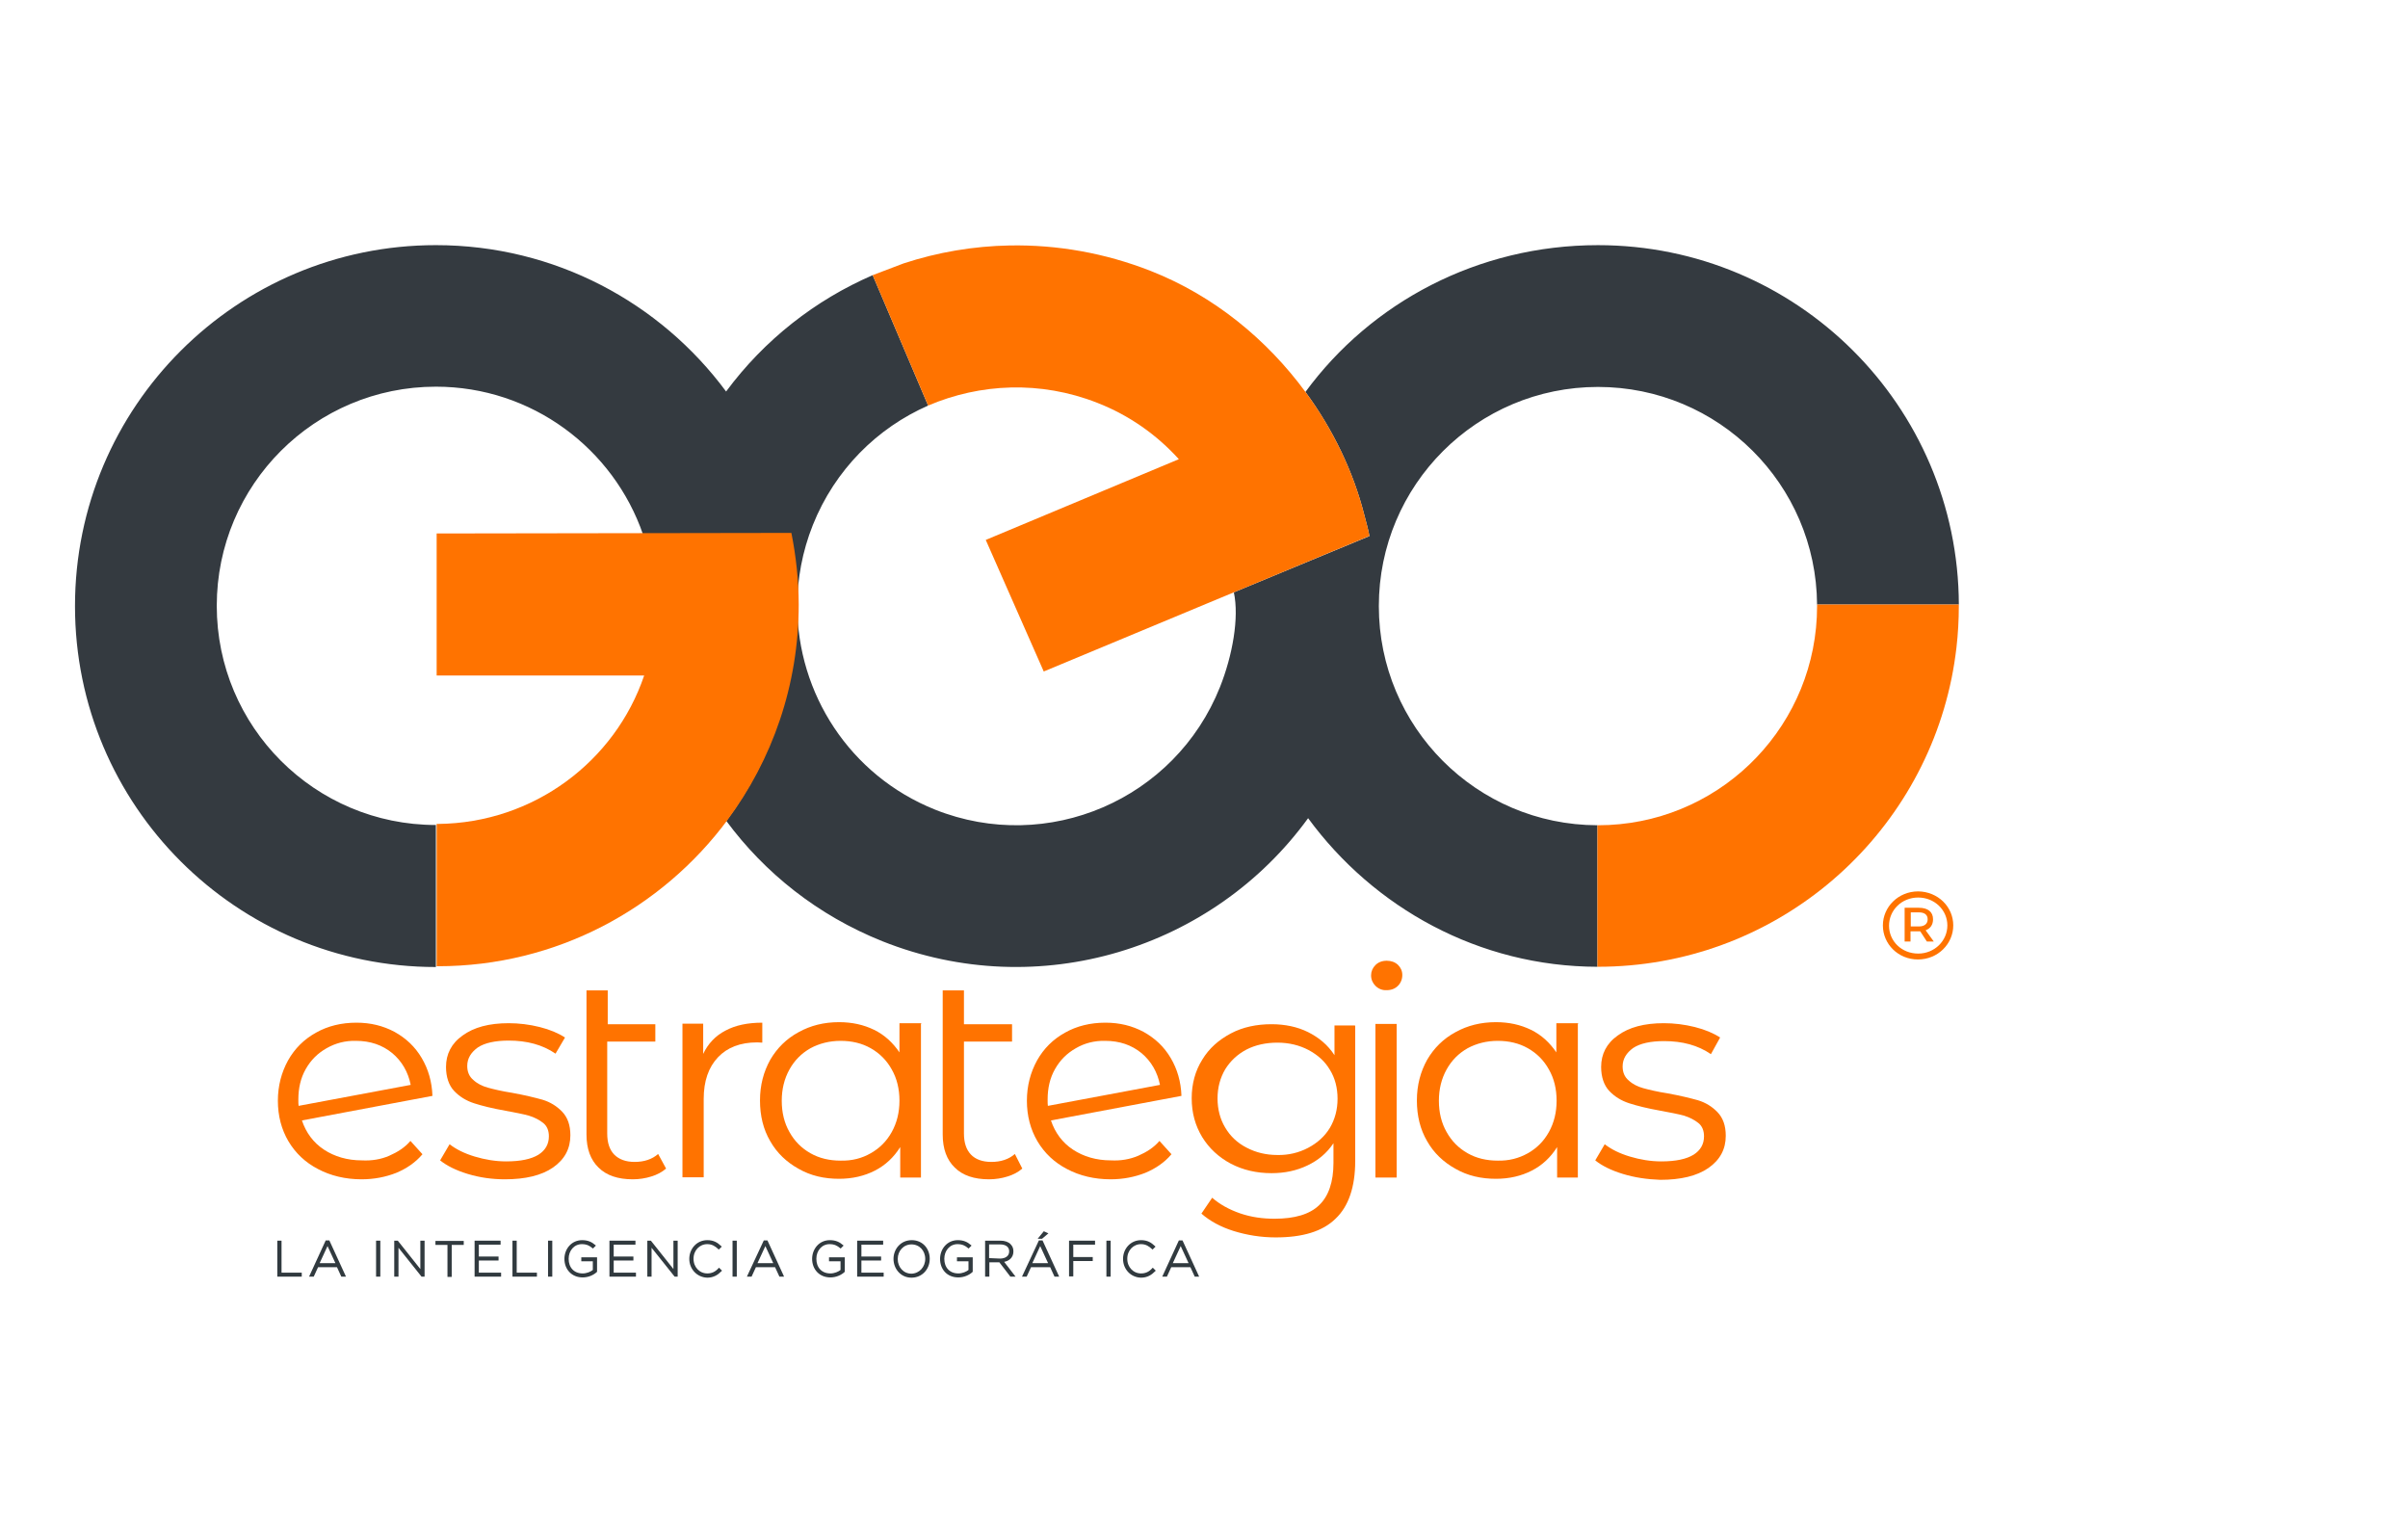 <?xml version="1.0" encoding="UTF-8" standalone="no"?>
<!-- Created with Inkscape (http://www.inkscape.org/) -->

<svg
   xmlns:dc="http://purl.org/dc/elements/1.1/"
   xmlns:cc="http://creativecommons.org/ns#"
   xmlns:rdf="http://www.w3.org/1999/02/22-rdf-syntax-ns#"
   xmlns:svg="http://www.w3.org/2000/svg"
   xmlns="http://www.w3.org/2000/svg"
   xmlns:sodipodi="http://sodipodi.sourceforge.net/DTD/sodipodi-0.dtd"
   xmlns:inkscape="http://www.inkscape.org/namespaces/inkscape"
   version="1.1"
   id="svg2"
   xml:space="preserve"
   width="150"
   height="95"
   viewBox="0 0 150 95"
   sodipodi:docname="geoestrategias_web.svg"
   inkscape:version="0.92.4 (5da689c313, 2019-01-14)"><defs
     id="defs6"><clipPath
       clipPathUnits="userSpaceOnUse"
       id="clipPath18"><path
         d="M 0,450 H 780 V 0 H 0 Z"
         id="path16"
         inkscape:connector-curvature="0" /></clipPath><clipPath
       clipPathUnits="userSpaceOnUse"
       id="clipPath240"><path
         d="M 0,450 H 780 V 0 H 0 Z"
         id="path238"
         inkscape:connector-curvature="0" /></clipPath><clipPath
       clipPathUnits="userSpaceOnUse"
       id="clipPath248"><path
         d="M 16.339,424.047 H 753.939 v -282.6 H 16.339 Z"
         id="path246"
         inkscape:connector-curvature="0" /></clipPath><clipPath
       clipPathUnits="userSpaceOnUse"
       id="clipPath324"><path
         d="m 271.384,198.533 c 15.051,-20.211 35.691,-36.65 60.801,-46.71 v 0 l 20.7,51.5 c -30.63,12.249 -52.168,40.782 -53.739,77.894 v 0 c -1.059,-34.224 -11.864,-61.057 -27.762,-82.684"
         id="path322"
         inkscape:connector-curvature="0" /></clipPath><clipPath
       clipPathUnits="userSpaceOnUse"
       id="clipPath332"><path
         d="m 214.74,297.719 h 127 v -127 h -127 z"
         id="path330"
         inkscape:connector-curvature="0" /></clipPath><clipPath
       clipPathUnits="userSpaceOnUse"
       id="clipPath336"><path
         d="m 214.74,297.719 h 127 v -127 h -127 z"
         id="path334"
         inkscape:connector-curvature="0" /></clipPath></defs><sodipodi:namedview
     pagecolor="#ffffff"
     bordercolor="#666666"
     borderopacity="1"
     objecttolerance="10"
     gridtolerance="10"
     guidetolerance="10"
     inkscape:pageopacity="0"
     inkscape:pageshadow="2"
     inkscape:window-width="1920"
     inkscape:window-height="1013"
     id="namedview4"
     showgrid="false"
     inkscape:zoom="4"
     inkscape:cx="95.462098"
     inkscape:cy="63.095941"
     inkscape:window-x="-9"
     inkscape:window-y="29"
     inkscape:window-maximized="1"
     inkscape:current-layer="g10" /><g
     id="g10"
     inkscape:groupmode="layer"
     inkscape:label="logo_geoestrategias"
     transform="matrix(1.333,0,0,-1.333,0,95)"><g
       id="g244" /><g
       id="g318"><g
         id="g320"
         clip-path="url(#clipPath324)"><g
           id="g326"><g
             id="g328" /><g
             id="g348"><g
               clip-path="url(#clipPath332)"
               id="g346"
               style="opacity:0.6"><g
                 id="g344"><g
                   id="g338" /><g
                   id="g342"><g
                     clip-path="url(#clipPath336)"
                     id="g340" /></g></g></g></g></g></g></g><g
       id="g1403"
       transform="matrix(0.148,0,0,0.148,-0.547,2.971)"
       style="fill:#343a40;fill-opacity:1;stroke:#343a40;stroke-opacity:1"><g
         style="stroke:#343a40;stroke-opacity:1;fill:#343a40;fill-opacity:1"
         transform="translate(470.069,288.137)"
         id="g284" /><g
         style="stroke:#343a40;stroke-opacity:1;fill:#343a40;fill-opacity:1"
         transform="translate(328.659,412.297)"
         id="g288" /></g><g
       id="g1397"
       transform="matrix(0.148,0,0,0.148,-0.547,2.971)"
       style="stroke:#343a40;stroke-opacity:1;fill:#343a40;fill-opacity:1"><g
         style="fill:#343a40;fill-opacity:1;stroke:#343a40;stroke-opacity:1"
         id="g1335"><g
           style="fill:#343a40;fill-opacity:1;stroke:#343a40;stroke-opacity:1"
           id="g260"
           transform="translate(612.439,196.947)" /><g
           style="fill:#343a40;fill-opacity:1;stroke:#343a40;stroke-opacity:1"
           id="g264"
           transform="translate(526.089,282.747)" /></g></g><g
       id="g276"
       transform="matrix(0.148,0,0,0.148,64.082,64.115)"
       style="fill:#ff7300;fill-opacity:1;stroke:#ff7300;stroke-opacity:1" /><g
       id="g1213"
       transform="matrix(0.808,0,0,0.808,1.997,6.803)"><g
         style="fill:#ff7300;fill-opacity:1"
         transform="matrix(0.148,0,0,0.148,-0.547,2.971)"
         id="g1643"><g
           style="fill:#ff7300;fill-opacity:1"
           id="g20"
           transform="translate(736.887,157.027)"><path
             d="M 0,0 C 2.101,0 3.4,1 3.4,2.8 3.4,4.6 2.101,5.5 0,5.5 H -3.199 V 0 Z m 2.601,-1.5 3.2,-4.4 h -2.7 l -2.601,4 h -0.6 -3.2 v -4 H -5.6 V 7.3 h 5.5 c 3.6,0 5.6,-1.6 5.6,-4.5 0,-2.1 -1,-3.6 -2.899,-4.3 m 8.5,1.9 c 0,6 -5,10.9 -11.401,10.9 -6.5,0 -11.399,-5 -11.399,-11 0,-6 4.899,-10.9 11.399,-10.9 6.401,0 11.401,5 11.401,11 m 2.299,0 c 0,-7.2 -6,-13.3 -13.799,-13.3 -7.701,0 -13.701,6 -13.701,13.3 0,7.2 6,13.3 13.8,13.3 7.7,-0.1 13.7,-6 13.7,-13.3"
             style="fill:#ff7300;fill-opacity:1;fill-rule:nonzero;stroke:none"
             id="path22"
             inkscape:connector-curvature="0" /></g><g
           style="fill:#ff7300;fill-opacity:1"
           id="g24"
           transform="translate(114.587,109.427)"><path
             d="m 0,0 c -3.5,-2 -6.1,-4.601 -8.1,-8.101 -2,-3.5 -2.9,-7.5 -2.9,-11.899 0,-1.101 0,-2 0.1,-2.5 l 43.8,8.199 c -1,5 -3.4,9.2 -7.2,12.401 C 21.8,1.3 17.1,2.899 11.5,2.899 7.3,3 3.5,2 0,0 m 24.5,-42 c 3.2,1.399 6.1,3.199 8.3,5.8 l 4.7,-5.2 c -2.7,-3.201 -6.2,-5.601 -10.3,-7.3 -4.1,-1.601 -8.6,-2.5 -13.5,-2.5 -6.3,0 -12.1,1.399 -17,4 -5,2.599 -8.8,6.2 -11.6,10.899 -2.7,4.601 -4.1,9.901 -4.1,15.8 0,5.801 1.4,11.101 4,15.801 2.6,4.599 6.2,8.199 10.9,10.8 4.6,2.599 9.9,3.899 15.8,3.899 5.5,0 10.4,-1.199 14.9,-3.6 4.5,-2.5 8,-5.799 10.6,-10.2 2.6,-4.399 4,-9.3 4.2,-14.8 l -51,-9.599 c 1.6,-4.801 4.5,-8.7 8.6,-11.401 4.1,-2.7 9.1,-4.2 14.8,-4.2 C 17.7,-44 21.3,-43.4 24.5,-42"
             style="fill:#ff7300;fill-opacity:1;fill-rule:nonzero;stroke:none"
             id="path26"
             inkscape:connector-curvature="0" /></g><g
           style="fill:#ff7300;fill-opacity:1"
           id="g28"
           transform="translate(169.787,60.327)"><path
             d="m 0,0 c -4.6,1.4 -8.2,3.2 -10.8,5.3 l 3.7,6.3 C -4.5,9.6 -1.3,8 2.7,6.8 6.7,5.601 10.8,4.9 15,4.9 c 5.7,0 9.8,0.9 12.6,2.6 2.7,1.7 4.1,4.101 4.1,7.2 0,2.2 -0.7,4 -2.2,5.2 -1.5,1.201 -3.4,2.201 -5.7,2.9 -2.2,0.6 -5.3,1.2 -9.1,1.9 -5.1,0.901 -9.1,1.901 -12.2,2.901 -3.1,1 -5.7,2.599 -7.8,4.799 -2.1,2.201 -3.2,5.5 -3.2,9.4 0,5 2.1,9.2 6.5,12.3 4.4,3.2 10.3,4.8 18,4.8 4,0 8.1,-0.5 12.1,-1.5 4,-1 7.3,-2.4 9.9,-4.1 L 34.3,47 C 29.2,50.5 23.1,52.101 16,52.101 10.7,52.101 6.6,51.2 3.9,49.4 1.3,47.5 -0.2,45.2 -0.2,42.2 c 0,-2.2 0.7,-4.1 2.4,-5.5 1.5,-1.4 3.5,-2.4 5.7,-3 2.2,-0.6 5.5,-1.4 9.4,-2 5,-0.9 9,-1.9 11.9,-2.7 3,-0.9 5.6,-2.5 7.7,-4.7 2.1,-2.2 3.2,-5.2 3.2,-9.2 C 40.1,9.9 37.9,5.7 33.3,2.5 28.8,-0.6 22.5,-2.1 14.5,-2.1 9.5,-2.1 4.6,-1.399 0,0"
             style="fill:#ff7300;fill-opacity:1;fill-rule:nonzero;stroke:none"
             id="path30"
             inkscape:connector-curvature="0" /></g><g
           style="fill:#ff7300;fill-opacity:1"
           id="g32"
           transform="translate(247.287,62.427)"><path
             d="M 0,0 C -1.6,-1.4 -3.5,-2.4 -5.8,-3.101 -8,-3.801 -10.5,-4.2 -13,-4.2 c -5.8,0 -10.3,1.5 -13.4,4.599 -3.1,3 -4.7,7.3 -4.7,12.901 v 56.3 h 8.3 V 56.399 H -4.2 V 49.6 H -23 V 13.699 c 0,-3.599 0.9,-6.3 2.7,-8.2 1.9,-1.899 4.5,-2.899 8,-2.899 3.7,0 6.8,1 9.2,3.099 z"
             style="fill:#ff7300;fill-opacity:1;fill-rule:nonzero;stroke:none"
             id="path34"
             inkscape:connector-curvature="0" /></g><g
           style="fill:#ff7300;fill-opacity:1"
           id="g36"
           transform="translate(270.487,116.327)"><path
             d="M 0,0 C 3.9,2.101 8.7,3.101 14.4,3.101 V -4.7 l -2,0.1 C 5.8,-4.6 0.7,-6.6 -2.9,-10.399 -6.6,-14.3 -8.5,-19.7 -8.5,-26.7 v -30.6 h -8.3 v 60 h 8.1 V -9.1 c 1.9,4 4.8,7.1 8.7,9.1"
             style="fill:#ff7300;fill-opacity:1;fill-rule:nonzero;stroke:none"
             id="path38"
             inkscape:connector-curvature="0" /></g><g
           style="fill:#ff7300;fill-opacity:1"
           id="g40"
           transform="translate(327.287,68.427)"><path
             d="m 0,0 c 3.5,2 6.2,4.699 8.2,8.3 2,3.599 3,7.7 3,12.2 0,4.6 -1,8.699 -3,12.199 C 6.2,36.3 3.5,39 0,41 c -3.5,2 -7.5,2.899 -11.8,2.899 -4.3,0 -8.3,-1 -11.8,-2.899 -3.5,-2 -6.2,-4.7 -8.2,-8.301 -2,-3.599 -3,-7.699 -3,-12.199 0,-4.601 1,-8.7 3,-12.2 2,-3.601 4.7,-6.3 8.2,-8.3 3.5,-2 7.5,-2.9 11.8,-2.9 C -7.3,-3 -3.5,-2 0,0 m 19.6,50.5 v -60 H 11.5 V 2.399 c -2.5,-4 -5.8,-7.099 -9.9,-9.2 -4.1,-2.099 -8.8,-3.2 -14,-3.2 -5.8,0 -11.1,1.2 -15.8,3.9 -4.7,2.6 -8.5,6.201 -11.1,10.8 -2.7,4.601 -4,9.901 -4,15.901 0,6 1.4,11.2 4,15.899 2.7,4.601 6.3,8.2 11.1,10.801 4.7,2.599 9.9,3.899 15.8,3.899 5.1,0 9.6,-1 13.7,-3 4.1,-2 7.3,-5 9.9,-8.8 V 50.8 h 8.5 v -0.3 z"
             style="fill:#ff7300;fill-opacity:1;fill-rule:nonzero;stroke:none"
             id="path42"
             inkscape:connector-curvature="0" /></g><g
           style="fill:#ff7300;fill-opacity:1"
           id="g44"
           transform="translate(386.487,62.427)"><path
             d="M 0,0 C -1.6,-1.4 -3.5,-2.4 -5.8,-3.101 -8,-3.801 -10.5,-4.2 -13,-4.2 c -5.8,0 -10.3,1.5 -13.4,4.599 -3.1,3 -4.7,7.3 -4.7,12.901 v 56.3 h 8.3 V 56.399 H -4 V 49.6 H -22.8 V 13.699 c 0,-3.599 0.9,-6.3 2.7,-8.2 1.8,-1.899 4.5,-2.899 8,-2.899 3.7,0 6.8,1 9.2,3.099 z"
             style="fill:#ff7300;fill-opacity:1;fill-rule:nonzero;stroke:none"
             id="path46"
             inkscape:connector-curvature="0" /></g><g
           style="fill:#ff7300;fill-opacity:1"
           id="g48"
           transform="translate(407.387,109.427)"><path
             d="m 0,0 c -3.5,-2 -6.1,-4.601 -8.1,-8.101 -2,-3.5 -2.9,-7.5 -2.9,-11.899 0,-1.101 0,-2 0.1,-2.5 l 43.8,8.199 c -1,5 -3.4,9.2 -7.2,12.401 C 21.8,1.3 17.1,2.899 11.5,2.899 7.3,3 3.4,2 0,0 m 24.4,-42 c 3.2,1.399 6.1,3.199 8.3,5.8 l 4.7,-5.2 c -2.7,-3.201 -6.2,-5.601 -10.3,-7.3 -4.1,-1.601 -8.6,-2.5 -13.5,-2.5 -6.3,0 -12.1,1.399 -17,4 -5,2.599 -8.8,6.2 -11.6,10.899 -2.7,4.601 -4.1,9.901 -4.1,15.8 0,5.801 1.4,11.101 4,15.801 2.6,4.599 6.2,8.199 10.9,10.8 4.6,2.599 9.9,3.899 15.8,3.899 5.5,0 10.4,-1.199 14.9,-3.6 4.5,-2.5 8,-5.799 10.6,-10.2 2.6,-4.399 4,-9.3 4.2,-14.8 l -51,-9.599 c 1.6,-4.801 4.5,-8.7 8.6,-11.401 4.1,-2.7 9.1,-4.2 14.8,-4.2 C 17.6,-44 21.1,-43.4 24.4,-42"
             style="fill:#ff7300;fill-opacity:1;fill-rule:nonzero;stroke:none"
             id="path50"
             inkscape:connector-curvature="0" /></g><g
           style="fill:#ff7300;fill-opacity:1"
           id="g52"
           transform="translate(498.187,70.527)"><path
             d="m 0,0 c 3.6,1.9 6.5,4.5 8.5,7.8 2,3.4 3,7.2 3,11.4 0,4.2 -1,8.1 -3,11.3 -2,3.399 -4.8,5.8 -8.3,7.7 -3.6,1.9 -7.7,2.9 -12.2,2.9 -4.5,0 -8.6,-0.9 -12.1,-2.701 -3.6,-1.899 -6.3,-4.5 -8.3,-7.699 -2,-3.4 -3,-7.2 -3,-11.4 0,-4.2 1,-8.1 3,-11.401 2,-3.399 4.8,-6 8.3,-7.799 3.6,-1.9 7.6,-2.9 12.1,-2.9 4.3,-0.1 8.4,0.9 12,2.8 M 18.4,47.7 V -5.1 c 0,-10.2 -2.6,-17.8 -7.7,-22.6 -5.1,-5 -12.9,-7.3 -23.4,-7.3 -5.7,0 -11.2,0.9 -16.4,2.5 -5.1,1.6 -9.3,3.9 -12.6,6.8 l 4.2,6.2 c 3,-2.6 6.6,-4.6 10.9,-6.1 4.4,-1.5 8.8,-2.1 13.5,-2.1 7.8,0 13.7,1.7 17.4,5.3 3.7,3.5 5.6,9.1 5.6,16.5 v 7.7 c -2.6,-3.9 -6,-6.7 -10.2,-8.7 -4.2,-2 -8.8,-3 -14,-3 -5.8,0 -11.1,1.2 -15.9,3.7 -4.7,2.5 -8.5,6 -11.2,10.4 -2.7,4.5 -4.1,9.4 -4.1,15.2 0,5.6 1.4,10.7 4.1,15 2.7,4.5 6.5,7.8 11.2,10.3 4.7,2.5 10.1,3.6 15.9,3.6 5.2,0 10.1,-1 14.3,-3.1 4.2,-2.1 7.7,-5 10.3,-9 v 11.6 h 8 v -0.1 z"
             style="fill:#ff7300;fill-opacity:1;fill-rule:nonzero;stroke:none"
             id="path54"
             inkscape:connector-curvature="0" /></g><path
           d="m 524.487,118.927 h 8.3 v -60 h -8.3 z m 0,14.9 c -1.1,1.1 -1.7,2.5 -1.7,4.1 0,1.5 0.6,2.9 1.7,4 1.101,1.1 2.6,1.699 4.4,1.699 1.701,0 3.201,-0.5 4.4,-1.599 1.1,-1.1 1.7,-2.401 1.7,-4 0,-1.6 -0.6,-3.1 -1.7,-4.2 -1.1,-1.1 -2.6,-1.701 -4.4,-1.701 -1.8,-0.099 -3.3,0.601 -4.4,1.701"
           style="fill:#ff7300;fill-opacity:1;fill-rule:nonzero;stroke:none"
           id="path56"
           inkscape:connector-curvature="0" /><g
           style="fill:#ff7300;fill-opacity:1"
           id="g58"
           transform="translate(584.087,68.427)"><path
             d="m 0,0 c 3.5,2 6.2,4.699 8.2,8.3 2,3.599 3,7.7 3,12.2 0,4.6 -1,8.699 -3,12.199 C 6.2,36.3 3.5,39 0,41 c -3.5,2 -7.5,2.899 -11.8,2.899 -4.3,0 -8.3,-1 -11.8,-2.899 -3.5,-2 -6.2,-4.7 -8.2,-8.301 -2,-3.599 -3,-7.699 -3,-12.199 0,-4.601 1,-8.7 3,-12.2 2,-3.601 4.7,-6.3 8.2,-8.3 3.5,-2 7.5,-2.9 11.8,-2.9 C -7.4,-3 -3.6,-2 0,0 m 19.5,50.5 v -60 H 11.4 V 2.399 c -2.5,-4 -5.8,-7.099 -9.9,-9.2 -4.1,-2.099 -8.8,-3.2 -14,-3.2 -5.8,0 -11.1,1.2 -15.8,3.9 -4.7,2.6 -8.5,6.201 -11.1,10.8 -2.7,4.601 -4,9.901 -4,15.901 0,6 1.4,11.2 4,15.899 2.7,4.601 6.3,8.2 11.1,10.801 4.7,2.599 9.9,3.899 15.8,3.899 5.1,0 9.6,-1 13.7,-3 4.1,-2 7.3,-5 9.9,-8.8 V 50.8 h 8.501 v -0.3 z"
             style="fill:#ff7300;fill-opacity:1;fill-rule:nonzero;stroke:none"
             id="path60"
             inkscape:connector-curvature="0" /></g><g
           style="fill:#ff7300;fill-opacity:1"
           id="g62"
           transform="translate(621.188,60.327)"><path
             d="m 0,0 c -4.601,1.4 -8.2,3.2 -10.801,5.3 l 3.7,6.3 C -4.5,9.6 -1.301,8 2.699,6.8 6.699,5.6 10.8,4.9 15,4.9 c 5.699,0 9.8,0.9 12.6,2.6 2.7,1.7 4.099,4.101 4.099,7.2 0,2.2 -0.699,4 -2.199,5.2 -1.5,1.201 -3.4,2.201 -5.7,2.9 -2.2,0.6 -5.3,1.2 -9.101,1.9 C 9.6,25.601 5.6,26.601 2.5,27.601 c -3.101,1 -5.7,2.599 -7.801,4.799 -2.099,2.201 -3.199,5.5 -3.199,9.4 0,5 2.1,9.2 6.5,12.3 4.399,3.2 10.3,4.8 18,4.8 4,0 8.1,-0.5 12.1,-1.5 4,-1 7.299,-2.4 9.9,-4.1 L 34.399,46.8 C 29.3,50.3 23.199,51.9 16.1,51.9 10.8,51.9 6.699,51 4,49.2 1.399,47.3 -0.101,45 -0.101,42 c 0,-2.2 0.701,-4.1 2.401,-5.5 1.5,-1.4 3.5,-2.4 5.7,-3 2.199,-0.6 5.5,-1.4 9.399,-2 5,-0.9 9,-1.9 11.901,-2.7 3,-0.9 5.599,-2.5 7.7,-4.7 2.1,-2.2 3.2,-5.2 3.2,-9.2 C 40.2,9.7 38,5.5 33.399,2.3 28.899,-0.8 22.6,-2.3 14.6,-2.3 9.3,-2.1 4.6,-1.399 0,0"
             style="fill:#ff7300;fill-opacity:1;fill-rule:nonzero;stroke:none"
             id="path64"
             inkscape:connector-curvature="0" /></g></g><g
         transform="matrix(0.148,0,0,0.148,-0.547,2.971)"
         id="g1729"><g
           id="g66"
           transform="translate(95.687,33.927)"><path
             d="m 0,0 h 1 v -12.5 h 7.9 v -0.9 H 0 Z"
             style="fill:#313a3f;fill-opacity:1;fill-rule:nonzero;stroke:none"
             id="path68"
             inkscape:connector-curvature="0" /></g><g
           id="g70"
           transform="translate(95.687,33.927)"><path
             d="m 0,0 h 1 v -12.5 h 7.9 v -0.9 H 0 Z"
             style="fill:none;stroke:#313a3f;stroke-width:0.658;stroke-linecap:butt;stroke-linejoin:miter;stroke-miterlimit:10;stroke-dasharray:none;stroke-opacity:1"
             id="path72"
             inkscape:connector-curvature="0" /></g><g
           id="g74"
           transform="translate(118.587,25.127)"><path
             d="M 0,0 -3.6,7.8 -7.2,0 Z m -4.1,8.9 h 1 L 3.1,-4.6 H 2 L 0.3,-0.899 H -7.5 L -9.2,-4.6 h -1.1 z"
             style="fill:#313a3f;fill-opacity:1;fill-rule:nonzero;stroke:none"
             id="path76"
             inkscape:connector-curvature="0" /></g><g
           id="g78"
           transform="translate(118.587,25.127)"><path
             d="M 0,0 -3.6,7.8 -7.2,0 Z m -4.1,8.9 h 1 L 3.1,-4.6 H 2 L 0.3,-0.899 H -7.5 L -9.2,-4.6 h -1.1 z"
             style="fill:none;stroke:#313a3f;stroke-width:0.658;stroke-linecap:butt;stroke-linejoin:miter;stroke-miterlimit:10;stroke-dasharray:none;stroke-opacity:1"
             id="path80"
             inkscape:connector-curvature="0" /></g><path
           d="m 134.287,33.927 h 1 v -13.4 h -1 z"
           style="fill:#313a3f;fill-opacity:1;fill-rule:nonzero;stroke:#313a3f;stroke-width:0.658;stroke-linecap:butt;stroke-linejoin:miter;stroke-miterlimit:10;stroke-dasharray:none;stroke-opacity:1"
           id="path82"
           inkscape:connector-curvature="0" /><g
           id="g84"
           transform="translate(141.387,33.927)"><path
             d="m 0,0 h 0.9 l 9.3,-11.7 V 0 h 1 V -13.4 H 10.5 L 1,-1.5 V -13.4 H 0 Z"
             style="fill:#313a3f;fill-opacity:1;fill-rule:nonzero;stroke:none"
             id="path86"
             inkscape:connector-curvature="0" /></g><g
           id="g88"
           transform="translate(141.387,33.927)"><path
             d="m 0,0 h 0.9 l 9.3,-11.7 V 0 h 1 V -13.4 H 10.5 L 1,-1.5 V -13.4 H 0 Z"
             style="fill:none;stroke:#313a3f;stroke-width:0.658;stroke-linecap:butt;stroke-linejoin:miter;stroke-miterlimit:10;stroke-dasharray:none;stroke-opacity:1"
             id="path90"
             inkscape:connector-curvature="0" /></g><g
           id="g92"
           transform="translate(162.187,32.927)"><path
             d="M 0,0 H -4.7 V 0.899 H 5.7 V 0 H 1 V -12.5 H 0 Z"
             style="fill:#313a3f;fill-opacity:1;fill-rule:nonzero;stroke:none"
             id="path94"
             inkscape:connector-curvature="0" /></g><g
           id="g96"
           transform="translate(162.187,32.927)"><path
             d="M 0,0 H -4.7 V 0.899 H 5.7 V 0 H 1 V -12.5 H 0 Z"
             style="fill:none;stroke:#313a3f;stroke-width:0.658;stroke-linecap:butt;stroke-linejoin:miter;stroke-miterlimit:10;stroke-dasharray:none;stroke-opacity:1"
             id="path98"
             inkscape:connector-curvature="0" /></g><g
           id="g100"
           transform="translate(172.787,33.927)"><path
             d="M 0,0 H 9.5 V -0.9 H 1 V -6.2 H 8.7 V -7.101 H 1 V -12.5 h 8.7 v -0.9 H 0 Z"
             style="fill:#313a3f;fill-opacity:1;fill-rule:nonzero;stroke:none"
             id="path102"
             inkscape:connector-curvature="0" /></g><g
           id="g104"
           transform="translate(172.787,33.927)"><path
             d="M 0,0 H 9.5 V -0.9 H 1 V -6.2 H 8.7 V -7.101 H 1 V -12.5 h 8.7 v -0.9 H 0 Z"
             style="fill:none;stroke:#313a3f;stroke-width:0.658;stroke-linecap:butt;stroke-linejoin:miter;stroke-miterlimit:10;stroke-dasharray:none;stroke-opacity:1"
             id="path106"
             inkscape:connector-curvature="0" /></g><g
           id="g108"
           transform="translate(187.587,33.927)"><path
             d="m 0,0 h 1 v -12.5 h 7.9 v -0.9 H 0 Z"
             style="fill:#313a3f;fill-opacity:1;fill-rule:nonzero;stroke:none"
             id="path110"
             inkscape:connector-curvature="0" /></g><g
           id="g112"
           transform="translate(187.587,33.927)"><path
             d="m 0,0 h 1 v -12.5 h 7.9 v -0.9 H 0 Z"
             style="fill:none;stroke:#313a3f;stroke-width:0.658;stroke-linecap:butt;stroke-linejoin:miter;stroke-miterlimit:10;stroke-dasharray:none;stroke-opacity:1"
             id="path114"
             inkscape:connector-curvature="0" /></g><path
           d="m 201.487,33.927 h 1 v -13.4 h -1 z"
           style="fill:#313a3f;fill-opacity:1;fill-rule:nonzero;stroke:#313a3f;stroke-width:0.658;stroke-linecap:butt;stroke-linejoin:miter;stroke-miterlimit:10;stroke-dasharray:none;stroke-opacity:1"
           id="path116"
           inkscape:connector-curvature="0" /><g
           id="g118"
           transform="translate(207.887,27.127)"><path
             d="M 0,0 V 0 C 0,3.7 2.6,7 6.6,7 8.8,7 10.2,6.3 11.5,5.2 L 10.8,4.5 C 9.7,5.4 8.5,6.101 6.5,6.101 3.2,6.101 1,3.301 1,0.101 V 0 c 0,-3.5 2.2,-6 5.8,-6 1.7,0 3.3,0.7 4.3,1.5 v 3.9 H 6.6 v 0.9 h 5.5 V -4.899 C 10.9,-6 9,-6.899 6.8,-6.899 2.6,-6.899 0,-3.8 0,0"
             style="fill:#313a3f;fill-opacity:1;fill-rule:nonzero;stroke:none"
             id="path120"
             inkscape:connector-curvature="0" /></g><g
           id="g122"
           transform="translate(207.887,27.127)"><path
             d="M 0,0 V 0 C 0,3.7 2.6,7 6.6,7 8.8,7 10.2,6.3 11.5,5.2 L 10.8,4.5 C 9.7,5.4 8.5,6.101 6.5,6.101 3.2,6.101 1,3.301 1,0.101 V 0 c 0,-3.5 2.2,-6 5.8,-6 1.7,0 3.3,0.7 4.3,1.5 v 3.9 H 6.6 v 0.9 h 5.5 V -4.899 C 10.9,-6 9,-6.899 6.8,-6.899 2.6,-6.899 0,-3.8 0,0 Z"
             style="fill:none;stroke:#313a3f;stroke-width:0.658;stroke-linecap:butt;stroke-linejoin:miter;stroke-miterlimit:10;stroke-dasharray:none;stroke-opacity:1"
             id="path124"
             inkscape:connector-curvature="0" /></g><g
           id="g126"
           transform="translate(225.487,33.927)"><path
             d="M 0,0 H 9.5 V -0.9 H 1 V -6.2 H 8.7 V -7.101 H 1 V -12.5 h 8.7 v -0.9 H 0 Z"
             style="fill:#313a3f;fill-opacity:1;fill-rule:nonzero;stroke:none"
             id="path128"
             inkscape:connector-curvature="0" /></g><g
           id="g130"
           transform="translate(225.487,33.927)"><path
             d="M 0,0 H 9.5 V -0.9 H 1 V -6.2 H 8.7 V -7.101 H 1 V -12.5 h 8.7 v -0.9 H 0 Z"
             style="fill:none;stroke:#313a3f;stroke-width:0.658;stroke-linecap:butt;stroke-linejoin:miter;stroke-miterlimit:10;stroke-dasharray:none;stroke-opacity:1"
             id="path132"
             inkscape:connector-curvature="0" /></g><g
           id="g134"
           transform="translate(240.287,33.927)"><path
             d="m 0,0 h 0.9 l 9.3,-11.7 V 0 h 1 V -13.4 H 10.5 L 1,-1.5 V -13.4 H 0 Z"
             style="fill:#313a3f;fill-opacity:1;fill-rule:nonzero;stroke:none"
             id="path136"
             inkscape:connector-curvature="0" /></g><g
           id="g138"
           transform="translate(240.287,33.927)"><path
             d="m 0,0 h 0.9 l 9.3,-11.7 V 0 h 1 V -13.4 H 10.5 L 1,-1.5 V -13.4 H 0 Z"
             style="fill:none;stroke:#313a3f;stroke-width:0.658;stroke-linecap:butt;stroke-linejoin:miter;stroke-miterlimit:10;stroke-dasharray:none;stroke-opacity:1"
             id="path140"
             inkscape:connector-curvature="0" /></g><g
           id="g142"
           transform="translate(256.687,27.127)"><path
             d="M 0,0 V 0 C 0,3.8 2.8,7 6.7,7 9.1,7 10.5,6.101 11.9,4.8 L 11.2,4.101 C 10,5.2 8.7,6.101 6.7,6.101 3.5,6.101 1,3.5 1,0.101 V 0 c 0,-3.399 2.5,-6 5.7,-6 1.9,0 3.3,0.7 4.6,2.101 L 12,-4.6 C 10.6,-6 9,-7 6.7,-7 2.9,-6.899 0,-3.8 0,0"
             style="fill:#313a3f;fill-opacity:1;fill-rule:nonzero;stroke:none"
             id="path144"
             inkscape:connector-curvature="0" /></g><g
           id="g146"
           transform="translate(256.687,27.127)"><path
             d="M 0,0 V 0 C 0,3.8 2.8,7 6.7,7 9.1,7 10.5,6.101 11.9,4.8 L 11.2,4.101 C 10,5.2 8.7,6.101 6.7,6.101 3.5,6.101 1,3.5 1,0.101 V 0 c 0,-3.399 2.5,-6 5.7,-6 1.9,0 3.3,0.7 4.6,2.101 L 12,-4.6 C 10.6,-6 9,-7 6.7,-7 2.9,-6.899 0,-3.8 0,0 Z"
             style="fill:none;stroke:#313a3f;stroke-width:0.658;stroke-linecap:butt;stroke-linejoin:miter;stroke-miterlimit:10;stroke-dasharray:none;stroke-opacity:1"
             id="path148"
             inkscape:connector-curvature="0" /></g><path
           d="m 273.587,33.927 h 1 v -13.4 h -1 z"
           style="fill:#313a3f;fill-opacity:1;fill-rule:nonzero;stroke:#313a3f;stroke-width:0.658;stroke-linecap:butt;stroke-linejoin:miter;stroke-miterlimit:10;stroke-dasharray:none;stroke-opacity:1"
           id="path150"
           inkscape:connector-curvature="0" /><g
           id="g152"
           transform="translate(289.687,25.127)"><path
             d="M 0,0 -3.6,7.8 -7.2,0 Z m -4,8.9 h 1 L 3.2,-4.6 H 2.1 L 0.4,-0.899 H -7.5 L -9.2,-4.6 h -1.1 z"
             style="fill:#313a3f;fill-opacity:1;fill-rule:nonzero;stroke:none"
             id="path154"
             inkscape:connector-curvature="0" /></g><g
           id="g156"
           transform="translate(289.687,25.127)"><path
             d="M 0,0 -3.6,7.8 -7.2,0 Z m -4,8.9 h 1 L 3.2,-4.6 H 2.1 L 0.4,-0.899 H -7.5 L -9.2,-4.6 h -1.1 z"
             style="fill:none;stroke:#313a3f;stroke-width:0.658;stroke-linecap:butt;stroke-linejoin:miter;stroke-miterlimit:10;stroke-dasharray:none;stroke-opacity:1"
             id="path158"
             inkscape:connector-curvature="0" /></g><g
           id="g160"
           transform="translate(304.687,27.127)"><path
             d="M 0,0 V 0 C 0,3.7 2.6,7 6.6,7 8.8,7 10.2,6.3 11.5,5.2 L 10.8,4.5 C 9.7,5.4 8.5,6.101 6.5,6.101 3.2,6.101 1,3.301 1,0.101 V 0 c 0,-3.5 2.2,-6 5.8,-6 1.7,0 3.3,0.7 4.3,1.5 v 3.9 H 6.6 v 0.9 h 5.5 V -4.899 C 10.9,-6 9,-6.899 6.8,-6.899 2.6,-6.899 0,-3.8 0,0"
             style="fill:#313a3f;fill-opacity:1;fill-rule:nonzero;stroke:none"
             id="path162"
             inkscape:connector-curvature="0" /></g><g
           id="g164"
           transform="translate(304.687,27.127)"><path
             d="M 0,0 V 0 C 0,3.7 2.6,7 6.6,7 8.8,7 10.2,6.3 11.5,5.2 L 10.8,4.5 C 9.7,5.4 8.5,6.101 6.5,6.101 3.2,6.101 1,3.301 1,0.101 V 0 c 0,-3.5 2.2,-6 5.8,-6 1.7,0 3.3,0.7 4.3,1.5 v 3.9 H 6.6 v 0.9 h 5.5 V -4.899 C 10.9,-6 9,-6.899 6.8,-6.899 2.6,-6.899 0,-3.8 0,0 Z"
             style="fill:none;stroke:#313a3f;stroke-width:0.658;stroke-linecap:butt;stroke-linejoin:miter;stroke-miterlimit:10;stroke-dasharray:none;stroke-opacity:1"
             id="path166"
             inkscape:connector-curvature="0" /></g><g
           id="g168"
           transform="translate(322.287,33.927)"><path
             d="M 0,0 H 9.5 V -0.9 H 1 V -6.2 H 8.7 V -7.101 H 1 V -12.5 h 8.7 v -0.9 H 0 Z"
             style="fill:#313a3f;fill-opacity:1;fill-rule:nonzero;stroke:none"
             id="path170"
             inkscape:connector-curvature="0" /></g><g
           id="g172"
           transform="translate(322.287,33.927)"><path
             d="M 0,0 H 9.5 V -0.9 H 1 V -6.2 H 8.7 V -7.101 H 1 V -12.5 h 8.7 v -0.9 H 0 Z"
             style="fill:none;stroke:#313a3f;stroke-width:0.658;stroke-linecap:butt;stroke-linejoin:miter;stroke-miterlimit:10;stroke-dasharray:none;stroke-opacity:1"
             id="path174"
             inkscape:connector-curvature="0" /></g><g
           id="g176"
           transform="translate(348.887,27.127)"><path
             d="M 0,0 V 0 C 0,3.4 -2.4,6 -5.7,6 -9,6 -11.4,3.3 -11.4,0 v -0.1 c 0,-3.299 2.4,-6 5.7,-6 C -2.4,-6 0,-3.3 0,0 m -12.4,0 v 0 c 0,3.7 2.7,7 6.8,7 4.1,0 6.7,-3.2 6.7,-6.899 L 1.1,0 c 0,-3.7 -2.7,-7 -6.8,-7 -4.1,0 -6.7,3.4 -6.7,7"
             style="fill:#313a3f;fill-opacity:1;fill-rule:nonzero;stroke:none"
             id="path178"
             inkscape:connector-curvature="0" /></g><g
           id="g180"
           transform="translate(348.887,27.127)"><path
             d="M 0,0 V 0 C 0,3.4 -2.4,6 -5.7,6 -9,6 -11.4,3.3 -11.4,0 v -0.1 c 0,-3.299 2.4,-6 5.7,-6 C -2.4,-6 0,-3.3 0,0 Z m -12.4,0 v 0 c 0,3.7 2.7,7 6.8,7 4.1,0 6.7,-3.2 6.7,-6.899 L 1.1,0 c 0,-3.7 -2.7,-7 -6.8,-7 -4.1,0 -6.7,3.4 -6.7,7 z"
             style="fill:none;stroke:#313a3f;stroke-width:0.658;stroke-linecap:butt;stroke-linejoin:miter;stroke-miterlimit:10;stroke-dasharray:none;stroke-opacity:1"
             id="path182"
             inkscape:connector-curvature="0" /></g><g
           id="g184"
           transform="translate(354.687,27.127)"><path
             d="M 0,0 V 0 C 0,3.7 2.6,7 6.6,7 8.8,7 10.2,6.3 11.5,5.2 L 10.8,4.5 C 9.7,5.4 8.5,6.101 6.5,6.101 3.2,6.101 1,3.301 1,0.101 V 0 c 0,-3.5 2.2,-6 5.8,-6 1.7,0 3.3,0.7 4.3,1.5 v 3.9 H 6.6 v 0.9 h 5.5 V -4.899 C 10.9,-6 9,-6.899 6.8,-6.899 2.5,-6.899 0,-3.8 0,0"
             style="fill:#313a3f;fill-opacity:1;fill-rule:nonzero;stroke:none"
             id="path186"
             inkscape:connector-curvature="0" /></g><g
           id="g188"
           transform="translate(354.687,27.127)"><path
             d="M 0,0 V 0 C 0,3.7 2.6,7 6.6,7 8.8,7 10.2,6.3 11.5,5.2 L 10.8,4.5 C 9.7,5.4 8.5,6.101 6.5,6.101 3.2,6.101 1,3.301 1,0.101 V 0 c 0,-3.5 2.2,-6 5.8,-6 1.7,0 3.3,0.7 4.3,1.5 v 3.9 H 6.6 v 0.9 h 5.5 V -4.899 C 10.9,-6 9,-6.899 6.8,-6.899 2.5,-6.899 0,-3.8 0,0 Z"
             style="fill:none;stroke:#313a3f;stroke-width:0.658;stroke-linecap:butt;stroke-linejoin:miter;stroke-miterlimit:10;stroke-dasharray:none;stroke-opacity:1"
             id="path190"
             inkscape:connector-curvature="0" /></g><g
           id="g192"
           transform="translate(377.787,26.927)"><path
             d="m 0,0 c 2.2,0 3.9,1.1 3.9,3.1 v 0.099 c 0,1.801 -1.4,3 -3.9,3 h -4.6 v -6 z m -5.5,7 h 5.7 c 1.6,0 3,-0.5 3.7,-1.301 0.7,-0.699 1,-1.5 1,-2.5 V 3.1 C 4.9,0.899 3.3,-0.5 1,-0.7 L 5.4,-6.4 H 4.2 l -4.3,5.599 H -4.5 V -6.4 h -1 z"
             style="fill:#313a3f;fill-opacity:1;fill-rule:nonzero;stroke:none"
             id="path194"
             inkscape:connector-curvature="0" /></g><g
           id="g196"
           transform="translate(377.787,26.927)"><path
             d="m 0,0 c 2.2,0 3.9,1.1 3.9,3.1 v 0.099 c 0,1.801 -1.4,3 -3.9,3 h -4.6 v -6 z m -5.5,7 h 5.7 c 1.6,0 3,-0.5 3.7,-1.301 0.7,-0.699 1,-1.5 1,-2.5 V 3.1 C 4.9,0.899 3.3,-0.5 1,-0.7 L 5.4,-6.4 H 4.2 l -4.3,5.599 H -4.5 V -6.4 h -1 z"
             style="fill:none;stroke:#313a3f;stroke-width:0.658;stroke-linecap:butt;stroke-linejoin:miter;stroke-miterlimit:10;stroke-dasharray:none;stroke-opacity:1"
             id="path198"
             inkscape:connector-curvature="0" /></g><g
           id="g200"
           transform="translate(394.987,37.527)"><path
             d="m 0,0 1.1,-0.5 -2,-1.7 h -0.9 z m 2.1,-12.4 -3.6,7.799 -3.6,-7.799 z m -3.9,8.9 h 1 L 5.4,-17 H 4.3 l -1.7,3.7 H -5.3 L -7,-17 h -1.1 z"
             style="fill:#313a3f;fill-opacity:1;fill-rule:nonzero;stroke:none"
             id="path202"
             inkscape:connector-curvature="0" /></g><g
           id="g204"
           transform="translate(394.987,37.527)"><path
             d="m 0,0 1.1,-0.5 -2,-1.7 h -0.9 z m 2.1,-12.4 -3.6,7.799 -3.6,-7.799 z m -3.9,8.9 h 1 L 5.4,-17 H 4.3 l -1.7,3.7 H -5.3 L -7,-17 h -1.1 z"
             style="fill:none;stroke:#313a3f;stroke-width:0.658;stroke-linecap:butt;stroke-linejoin:miter;stroke-miterlimit:10;stroke-dasharray:none;stroke-opacity:1"
             id="path206"
             inkscape:connector-curvature="0" /></g><g
           id="g208"
           transform="translate(405.087,33.927)"><path
             d="M 0,0 H 9.5 V -0.9 H 1 V -6.4 H 8.6 V -7.301 H 1 v -6 H 0 Z"
             style="fill:#313a3f;fill-opacity:1;fill-rule:nonzero;stroke:none"
             id="path210"
             inkscape:connector-curvature="0" /></g><g
           id="g212"
           transform="translate(405.087,33.927)"><path
             d="M 0,0 H 9.5 V -0.9 H 1 V -6.4 H 8.6 V -7.301 H 1 v -6 H 0 Z"
             style="fill:none;stroke:#313a3f;stroke-width:0.658;stroke-linecap:butt;stroke-linejoin:miter;stroke-miterlimit:10;stroke-dasharray:none;stroke-opacity:1"
             id="path214"
             inkscape:connector-curvature="0" /></g><path
           d="m 419.687,33.927 h 1 v -13.4 h -1 z"
           style="fill:#313a3f;fill-opacity:1;fill-rule:nonzero;stroke:#313a3f;stroke-width:0.658;stroke-linecap:butt;stroke-linejoin:miter;stroke-miterlimit:10;stroke-dasharray:none;stroke-opacity:1"
           id="path216"
           inkscape:connector-curvature="0" /><g
           id="g218"
           transform="translate(426.187,27.127)"><path
             d="M 0,0 V 0 C 0,3.8 2.8,7 6.7,7 9.1,7 10.5,6.101 11.9,4.8 L 11.2,4.101 C 10,5.2 8.7,6.101 6.7,6.101 3.5,6.101 1,3.5 1,0.101 V 0 c 0,-3.399 2.5,-6 5.7,-6 1.9,0 3.3,0.7 4.6,2.101 L 12,-4.6 C 10.6,-6 9,-7 6.7,-7 2.8,-6.899 0,-3.8 0,0"
             style="fill:#313a3f;fill-opacity:1;fill-rule:nonzero;stroke:none"
             id="path220"
             inkscape:connector-curvature="0" /></g><g
           id="g222"
           transform="translate(426.187,27.127)"><path
             d="M 0,0 V 0 C 0,3.8 2.8,7 6.7,7 9.1,7 10.5,6.101 11.9,4.8 L 11.2,4.101 C 10,5.2 8.7,6.101 6.7,6.101 3.5,6.101 1,3.5 1,0.101 V 0 c 0,-3.399 2.5,-6 5.7,-6 1.9,0 3.3,0.7 4.6,2.101 L 12,-4.6 C 10.6,-6 9,-7 6.7,-7 2.8,-6.899 0,-3.8 0,0 Z"
             style="fill:none;stroke:#313a3f;stroke-width:0.658;stroke-linecap:butt;stroke-linejoin:miter;stroke-miterlimit:10;stroke-dasharray:none;stroke-opacity:1"
             id="path224"
             inkscape:connector-curvature="0" /></g><g
           id="g226"
           transform="translate(451.987,25.127)"><path
             d="M 0,0 -3.6,7.8 -7.2,0 Z m -4.1,8.9 h 1 L 3.1,-4.6 h -1 L 0.4,-0.899 H -7.5 L -9.2,-4.6 h -1.1 z"
             style="fill:#313a3f;fill-opacity:1;fill-rule:nonzero;stroke:none"
             id="path228"
             inkscape:connector-curvature="0" /></g><g
           id="g230"
           transform="translate(451.987,25.127)"><path
             d="M 0,0 -3.6,7.8 -7.2,0 Z m -4.1,8.9 h 1 L 3.1,-4.6 h -1 L 0.4,-0.899 H -7.5 L -9.2,-4.6 h -1.1 z"
             style="fill:none;stroke:#313a3f;stroke-width:0.658;stroke-linecap:butt;stroke-linejoin:miter;stroke-miterlimit:10;stroke-dasharray:none;stroke-opacity:1"
             id="path232"
             inkscape:connector-curvature="0" /></g></g><path
         id="path294"
         transform="matrix(0.75,0,0,-0.75,0,71.25)"
         d="m 30.318,7.523 c -15.362,0 -27.83,12.448 -27.83,27.83 0,15.382 12.468,27.828 27.83,27.828 V 52.23 c -9.335,0 -16.898,-7.563 -16.898,-16.898 0,-9.335 7.563,-16.896 16.898,-16.896 7.407,0 13.702,4.783 15.98,11.416 l 1.488,-0.002 c 2.514,-0.008 5.123,0.006 7.602,-0.016 h 2.232 c 0.355,1.769 0.562,3.652 0.564,5.52 0,-2.082 0.386,-4.2 1.201,-6.25 1.711,-4.282 4.979,-7.492 8.891,-9.211 L 64,9.838 C 59.583,11.75 55.651,14.816 52.697,18.809 47.628,11.959 39.488,7.523 30.318,7.523 Z M 58.186,35.354 c 0,6.2 -2.036,11.932 -5.473,16.562 2.97,4.016 7.054,7.282 12.031,9.275 12.087,4.817 25.527,0.578 32.834,-9.486 5.065,6.909 13.174,11.443 22.311,11.457 V 52.25 c -9.318,-0.022 -16.857,-7.575 -16.857,-16.896 0,-9.336 7.563,-16.898 16.898,-16.898 9.296,0 16.834,7.499 16.895,16.779 h 10.934 c -0.053,-15.336 -12.5,-27.711 -27.828,-27.711 -9.28,0 -17.503,4.427 -22.559,11.318 2.145,2.917 3.696,6.172 4.529,9.447 0.14,0.551 0.304,1.105 0.404,1.656 0,0.004 0.002,0.008 0.002,0.012 l -10.193,4.225 v 0.002 l -0.264,0.107 c 0.425,1.952 -0.103,4.874 -1.068,7.305 C 87.315,50.281 77.486,54.495 68.82,51.049 62.209,48.406 58.191,42.06 58.186,35.354 Z m 33.914,-0.336 c 0,1.552 0.128,3.077 0.373,4.566 -0.245,-1.489 -0.373,-3.015 -0.373,-4.566 z"
         style="fill:#343a40;fill-opacity:1;fill-rule:nonzero;stroke:none;stroke-width:0.197;stroke-opacity:1"
         inkscape:connector-curvature="0" /><g
         style="fill:#ff7300;fill-opacity:1;stroke:none;stroke-opacity:1"
         transform="matrix(0.148,0,0,0.148,-0.547,2.971)"
         id="g1372"><g
           id="g292"
           transform="translate(299.139,282.817)"
           style="fill:#ff7300;fill-opacity:1;stroke:none;stroke-opacity:1"><path
             id="path290"
             transform="matrix(5.077,0,0,-5.077,-295.438,179.433)"
             d="m 57.592,29.834 -11.293,0.018 -15.98,0.025 V 40.809 H 46.291 C 44.046,47.426 37.776,52.157 30.436,52.23 h -0.117 v 10.951 h 0.098 c 9.119,0 17.231,-4.435 22.297,-11.266 3.437,-4.63 5.473,-10.363 5.473,-16.562 v -0.014 c -0.002,-1.867 -0.21,-3.737 -0.564,-5.506 h -0.021 z"
             style="fill:#ff7300;fill-opacity:1;fill-rule:nonzero;stroke:none;stroke-width:0.197;stroke-opacity:1"
             inkscape:connector-curvature="0" /></g></g><path
         style="fill:#ff7300;fill-opacity:1;fill-rule:nonzero;stroke:none;stroke-width:0.148;stroke-opacity:1"
         d="M 55.941,65.59 C 53.832,65.553 51.757,65.199 49.786,64.551 49.666,64.511 48.013,63.877 48,63.872 l 3.208,-7.541 c 3.013,1.285 6.493,1.448 9.772,0.163 1.861,-0.724 3.457,-1.86 4.727,-3.264 l -11.167,-4.668 1.629,-3.696 v -0.002 l 0.081,-0.182 1.644,-3.728 10.994,4.578 0.198,0.082 7.644,3.177 c -0.075,0.414 -0.198,0.829 -0.303,1.242 -0.625,2.456 -1.788,4.898 -3.397,7.085 -2.219,3.019 -5.284,5.557 -8.946,6.996 -2.665,1.047 -5.431,1.523 -8.142,1.475 z"
         id="path270"
         inkscape:connector-curvature="0" /><path
         inkscape:connector-curvature="0"
         id="path250"
         style="fill:#ff7300;fill-opacity:1;fill-rule:nonzero;stroke:none;stroke-width:0.148;stroke-opacity:1"
         d="m 110.818,44.75 c 0,-0.812 -0.046,-1.613 -0.136,-2.402 -0.071,-0.609 -0.167,-1.211 -0.286,-1.804 -0.002,-0.001 -0.002,-0.003 -0.002,-0.004 C 108.447,31.026 100.028,23.879 89.947,23.879 h -0.03 v 8.183 h 0.03 c 0.214,0 0.427,0.006 0.638,0.016 6.704,0.331 12.035,5.87 12.035,12.657 0,0.03 0,0.059 -0.001,0.089 h 8.199 z" /></g></g></svg>